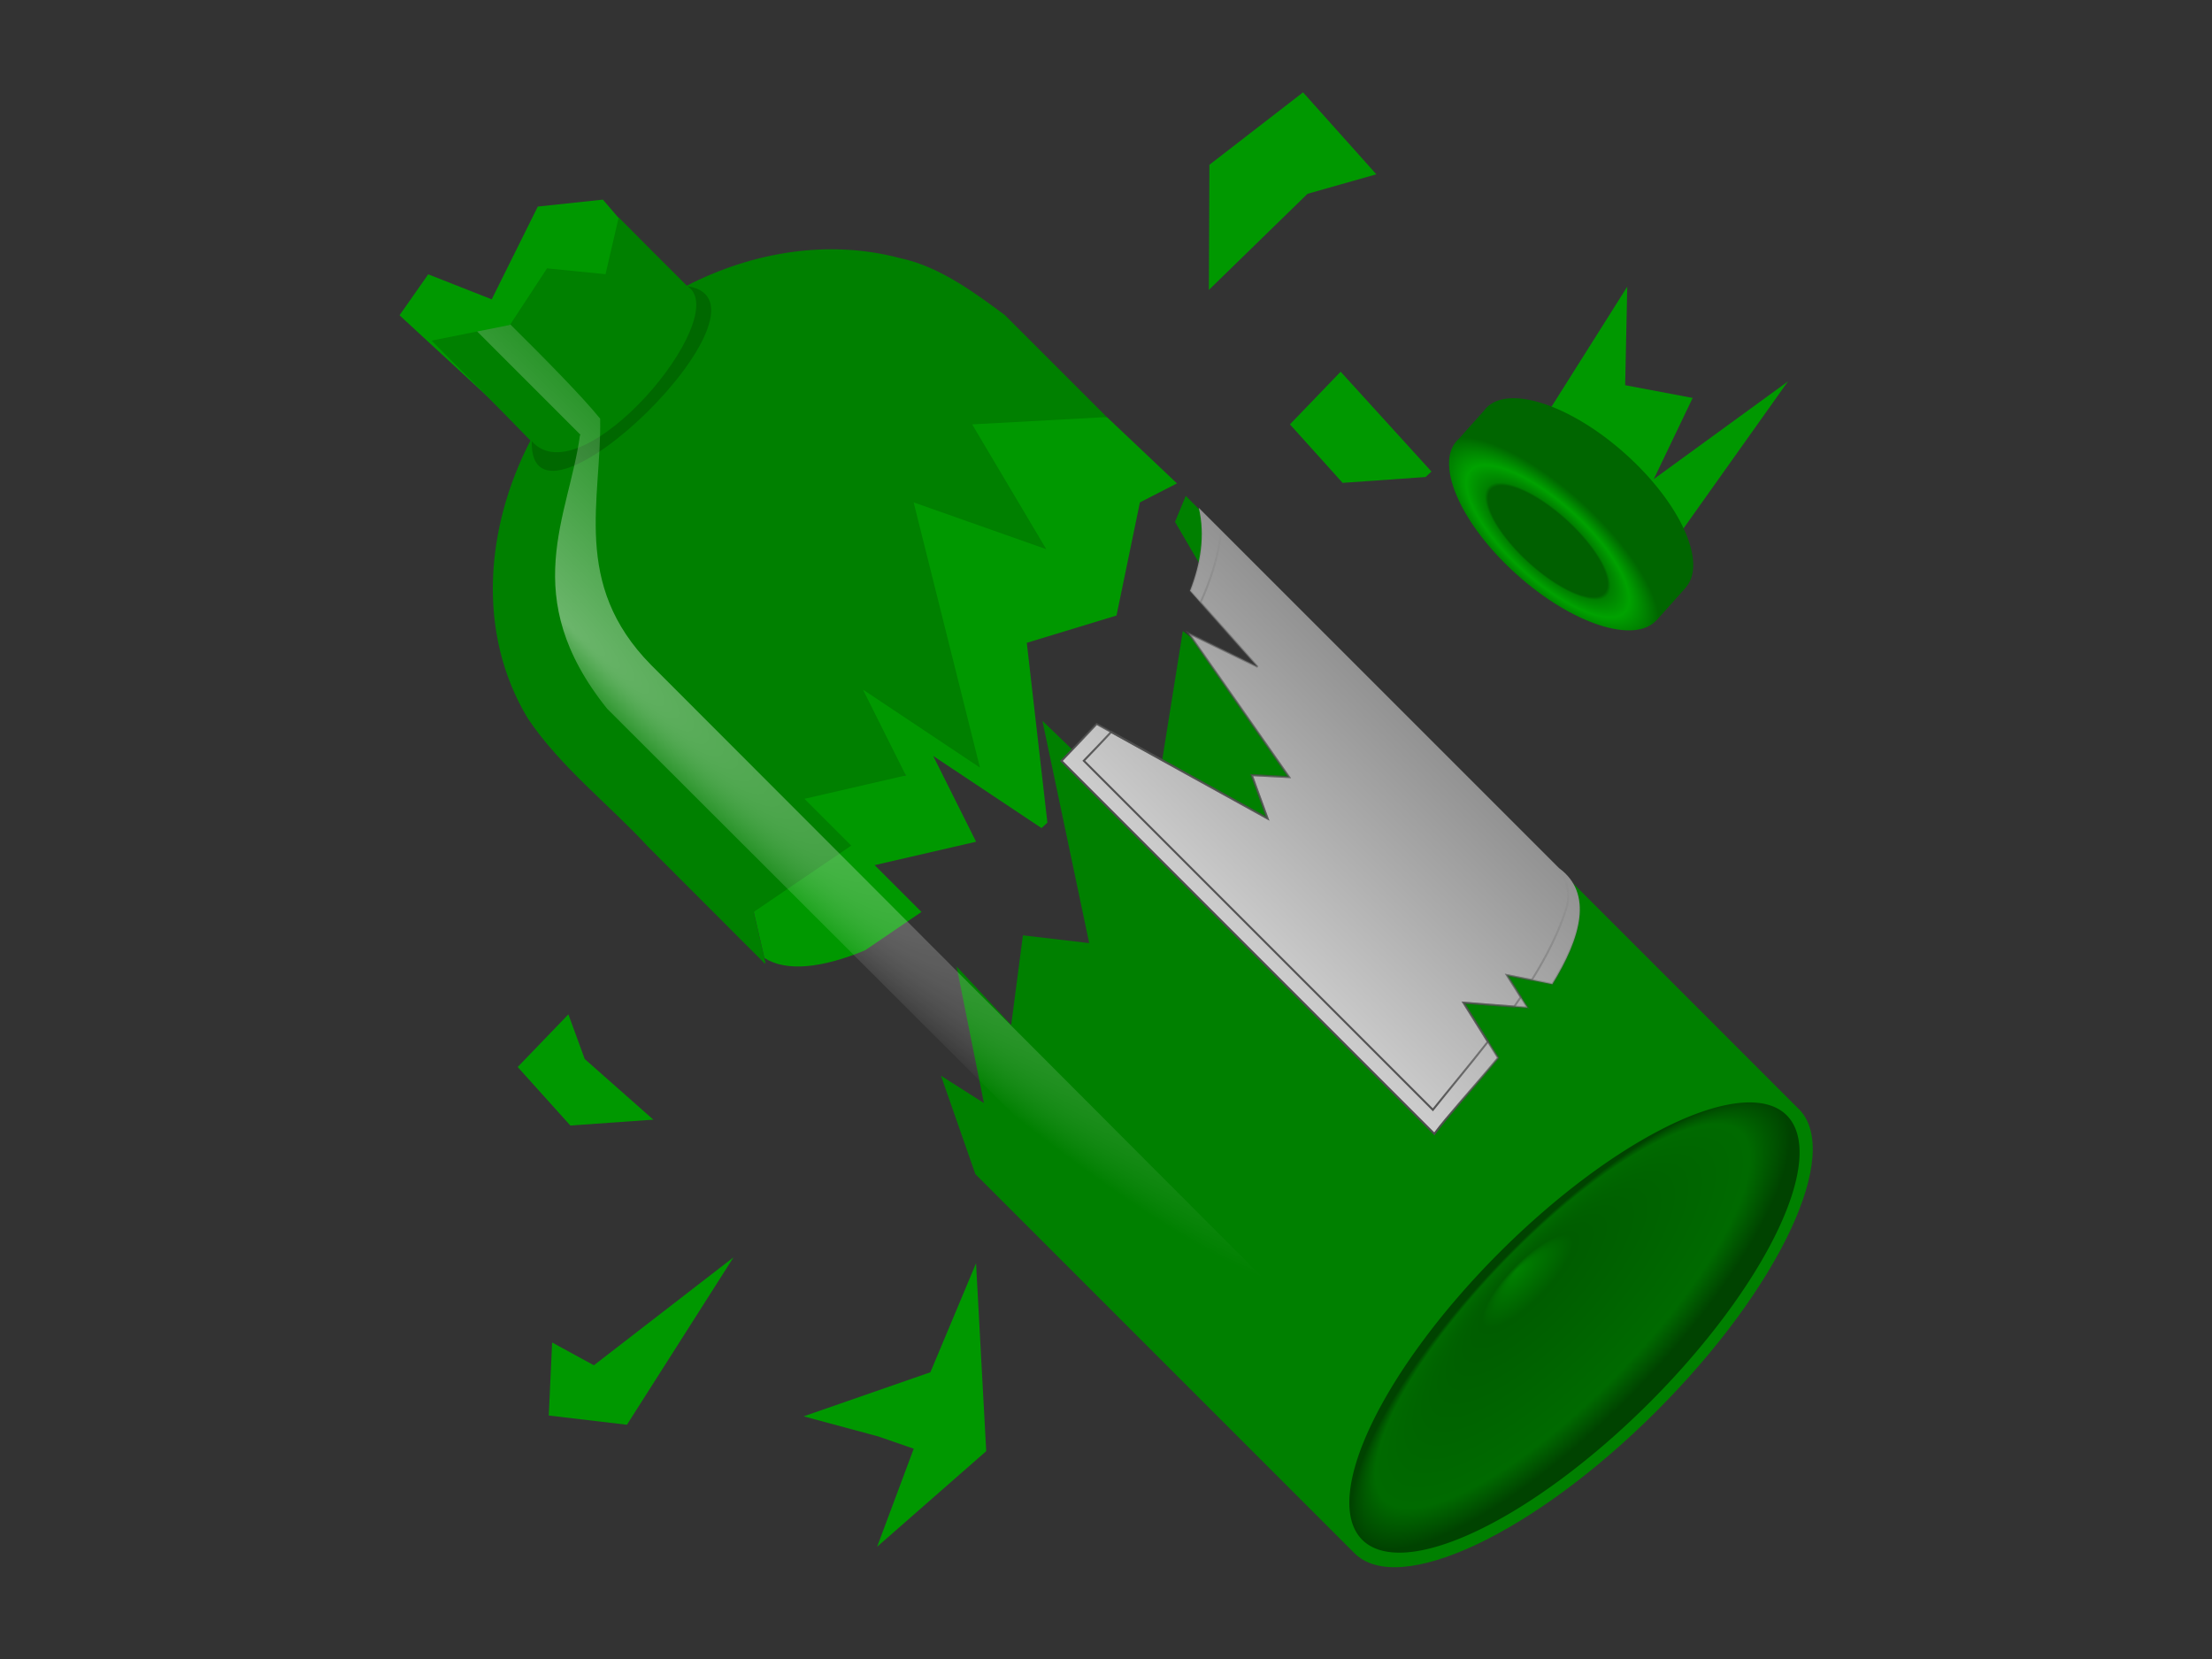 <?xml version="1.0" encoding="UTF-8" standalone="no"?>
<!-- Created with Inkscape (http://www.inkscape.org/) -->

<svg
   xmlns:osb="http://www.openswatchbook.org/uri/2009/osb"
   xmlns:dc="http://purl.org/dc/elements/1.1/"
   xmlns:cc="http://creativecommons.org/ns#"
   xmlns:rdf="http://www.w3.org/1999/02/22-rdf-syntax-ns#"
   xmlns:svg="http://www.w3.org/2000/svg"
   xmlns="http://www.w3.org/2000/svg"
   xmlns:xlink="http://www.w3.org/1999/xlink"
   xmlns:sodipodi="http://sodipodi.sourceforge.net/DTD/sodipodi-0.dtd"
   xmlns:inkscape="http://www.inkscape.org/namespaces/inkscape"
   width="640"
   height="480"
   id="svg2"
   version="1.1"
   inkscape:version="0.92.1 r15371"
   sodipodi:docname="uyoi_05.svg"
   viewBox="0 0 600 450"
   inkscape:export-filename="overlay-border.png"
   inkscape:export-xdpi="45"
   inkscape:export-ydpi="45">
  <rect x="0" y="0" width="600" height="450" fill="#333333" stroke="none"/>
  <defs
     id="defs4">
    <linearGradient
       id="linearGradient3845">
      <stop
         id="stop3847"
         offset="0"
         style="stop-color:#a6a6a6;stop-opacity:1;" />
      <stop
         id="stop3849"
         offset="1"
         style="stop-color:#ffffff;stop-opacity:1;" />
    </linearGradient>
    <linearGradient
       id="linearGradient3797">
      <stop
         id="stop3799"
         offset="0"
         style="stop-color:#f05454;stop-opacity:1;" />
      <stop
         id="stop3801"
         offset="1"
         style="stop-color:#e5c0c0;stop-opacity:1;" />
    </linearGradient>
    <linearGradient
       id="linearGradient5555"
       inkscape:collect="always">
      <stop
         id="stop5557"
         offset="0"
         style="stop-color:#e7e2f1;stop-opacity:1" />
      <stop
         id="stop5559"
         offset="1"
         style="stop-color:#161616;stop-opacity:1" />
    </linearGradient>
    <linearGradient
       id="linearGradient5457"
       inkscape:collect="always">
      <stop
         id="stop5459"
         offset="0"
         style="stop-color:#000000;stop-opacity:1;" />
      <stop
         id="stop5461"
         offset="1"
         style="stop-color:#000000;stop-opacity:0;" />
    </linearGradient>
    <linearGradient
       id="linearGradient5231">
      <stop
         id="stop5241"
         offset="0"
         style="stop-color:#0549d8;stop-opacity:1;" />
      <stop
         id="stop5235"
         offset="1"
         style="stop-color:#c8d4fb;stop-opacity:1;" />
    </linearGradient>
    <linearGradient
       osb:paint="solid"
       id="linearGradient5221">
      <stop
         id="stop5223"
         offset="0"
         style="stop-color:#8fc3da;stop-opacity:1" />
    </linearGradient>
    <inkscape:perspective
       id="perspective2993"
       inkscape:persp3d-origin="55.612729 : 36.528159 : 1"
       inkscape:vp_z="108.89234 : 40.780423 : 1"
       inkscape:vp_y="0 : 199.32489 : 0"
       inkscape:vp_x="2.3331212 : 40.780423 : 1"
       sodipodi:type="inkscape:persp3d" />
    <linearGradient
       gradientTransform="translate(2.5,0.714)"
       gradientUnits="userSpaceOnUse"
       y2="1029.463"
       x2="85.353"
       y1="1029.463"
       x1="34.35"
       id="linearGradient5685"
       xlink:href="#linearGradient5679"
       inkscape:collect="always" />
    <linearGradient
       id="linearGradient5679"
       inkscape:collect="always">
      <stop
         id="stop5681"
         offset="0"
         style="stop-color:#db3851;stop-opacity:1;" />
      <stop
         id="stop5683"
         offset="1"
         style="stop-color:#dcbfc3;stop-opacity:1" />
    </linearGradient>
    <linearGradient
       inkscape:collect="always"
       xlink:href="#linearGradient5555"
       id="linearGradient5774-1"
       gradientUnits="userSpaceOnUse"
       gradientTransform="matrix(-0.992,0,0,1,117.891,1.189)"
       x1="34.35"
       y1="1029.463"
       x2="85.353"
       y2="1029.463" />
    <linearGradient
       gradientTransform="matrix(-0.233,-0.176,-0.186,0.246,213.512,742.146)"
       gradientUnits="userSpaceOnUse"
       y2="1032.679"
       x2="-42.886"
       y1="1012.89"
       x1="-63.89"
       id="linearGradient3851-8"
       xlink:href="#linearGradient3845"
       inkscape:collect="always" />
    <linearGradient
       inkscape:collect="always"
       xlink:href="#linearGradient3845"
       id="linearGradient3868-7"
       gradientUnits="userSpaceOnUse"
       gradientTransform="matrix(-0.28,-0.083,-0.088,0.295,111.756,710.739)"
       x1="-63.89"
       y1="1012.89"
       x2="-42.886"
       y2="1032.679" />
    <linearGradient
       inkscape:collect="always"
       xlink:href="#linearGradient5679"
       id="linearGradient5200-4"
       gradientUnits="userSpaceOnUse"
       gradientTransform="matrix(-0.992,0,0,-1.037,122.822,2093.913)"
       x1="27.989"
       y1="1025.85"
       x2="94.004"
       y2="1031.347" />
    <linearGradient
       inkscape:collect="always"
       xlink:href="#linearGradient5679-2-2"
       id="linearGradient5327-8"
       gradientUnits="userSpaceOnUse"
       gradientTransform="matrix(-0.992,0,0,-1.393,-8.023,2482.249)"
       x1="27.989"
       y1="1025.85"
       x2="94.004"
       y2="1031.347" />
    <linearGradient
       id="linearGradient5679-2-2">
      <stop
         id="stop5681-1-2"
         offset="0"
         style="stop-color:#b3001c;stop-opacity:0.973;" />
      <stop
         id="stop5683-2-7"
         offset="1"
         style="stop-color:#b1021a;stop-opacity:1;" />
    </linearGradient>
    <linearGradient
       gradientTransform="matrix(0.642,-0.103,0,0.885,100.869,919.07)"
       gradientUnits="userSpaceOnUse"
       y2="75.226"
       x2="-58.385"
       y1="74.908"
       x1="-130.665"
       id="linearGradient3991"
       xlink:href="#linearGradient5457"
       inkscape:collect="always" />
    <linearGradient
       gradientUnits="userSpaceOnUse"
       y2="986.976"
       x2="61.995"
       y1="986.976"
       x1="14.559"
       id="linearGradient4153"
       xlink:href="#linearGradient5457"
       inkscape:collect="always" />
    <linearGradient
       inkscape:collect="always"
       xlink:href="#linearGradient3845"
       id="linearGradient3919"
       gradientUnits="userSpaceOnUse"
       gradientTransform="matrix(-0.14,-0.197,-0.206,0.143,241.273,845.25)"
       x1="-63.89"
       y1="1012.89"
       x2="-42.886"
       y2="1032.679" />
    <linearGradient
       inkscape:collect="always"
       xlink:href="#linearGradient5679-2-2"
       id="linearGradient6211-6"
       gradientUnits="userSpaceOnUse"
       gradientTransform="matrix(-0.205,0.13,0.132,0.213,-48.985,811.229)"
       x1="-63.89"
       y1="1012.89"
       x2="-42.886"
       y2="1032.679" />
    <linearGradient
       inkscape:collect="always"
       xlink:href="#linearGradient5679-2-2"
       id="linearGradient6211-0"
       gradientUnits="userSpaceOnUse"
       gradientTransform="matrix(-0.205,0.13,0.132,0.213,-53.531,810.976)"
       x1="-63.89"
       y1="1012.89"
       x2="-42.886"
       y2="1032.679" />
    <linearGradient
       id="linearGradient7554">
      <stop
         style="stop-color:#fff1f1;stop-opacity:0.75;"
         offset="0"
         id="stop7556" />
      <stop
         style="stop-color:#000000;stop-opacity:1;"
         offset="1"
         id="stop7558" />
    </linearGradient>
    <linearGradient
       y2="755.74"
       x2="429.83"
       gradientTransform="matrix(0.363,-0.363,0.363,0.363,-66.756,397.74)"
       y1="755.74"
       gradientUnits="userSpaceOnUse"
       x1="290.83"
       id="linearGradient4530">
      <stop
         offset="0"
         stop-color="#4d4d4d"
         id="stop5697" />
      <stop
         offset="1"
         stop-opacity="0"
         stop-color="#4d4d4d"
         id="stop5699" />
    </linearGradient>
    <linearGradient
       y2="648.26"
       x2="406.71"
       gradientTransform="matrix(0.363,-0.363,0.363,0.363,-19.586,428.5)"
       y1="648.26"
       gradientUnits="userSpaceOnUse"
       x1="268.71"
       id="linearGradient4533">
      <stop
         offset="0"
         stop-color="#ccc"
         id="stop5655" />
      <stop
         offset="1"
         stop-color="#929292"
         id="stop5657" />
    </linearGradient>
    <radialGradient
       r="266.68"
       gradientTransform="matrix(0.201,-0.207,0.064,0.063,243.82,725.94)"
       cx="524.96"
       cy="838.21"
       gradientUnits="userSpaceOnUse"
       fy="620.53"
       fx="525.34"
       id="radialGradient4544">
      <stop
         offset="0"
         stop-color="#008100"
         id="stop3848" />
      <stop
         offset=".206"
         stop-color="#005d00"
         id="stop3854" />
      <stop
         offset=".853"
         stop-color="#006a00"
         id="stop3858" />
      <stop
         offset="1"
         stop-color="#004300"
         id="stop3850" />
    </radialGradient>
    <radialGradient
       r="50.609"
       gradientTransform="matrix(-0.628,0.593,-3.708,-3.925,1982.5,1755.9)"
       cx="297.34"
       cy="462.68"
       gradientUnits="userSpaceOnUse"
       fy="460.45"
       fx="331.03"
       id="radialGradient4553">
      <stop
         offset="0"
         stop-opacity=".42"
         stop-color="#fff"
         id="stop3890" />
      <stop
         offset="1"
         stop-opacity="0"
         stop-color="#fff"
         id="stop3892" />
    </radialGradient>
    <radialGradient
       r="67.141"
       gradientTransform="matrix(-0.404,-0.369,0.134,-0.147,563.98,619.3)"
       cx="409.92"
       cy="-9.281"
       gradientUnits="userSpaceOnUse"
       id="radialGradient4645">
      <stop
         offset="0"
         stop-color="#006000"
         id="stop3851" />
      <stop
         offset=".535"
         stop-color="#006000"
         id="stop3866" />
      <stop
         offset=".563"
         stop-color="#008000"
         id="stop3864" />
      <stop
         offset=".731"
         stop-color="#00a200"
         id="stop3857" />
      <stop
         offset="1"
         stop-color="#060"
         id="stop3853" />
    </radialGradient>
    <linearGradient
       inkscape:collect="always"
       xlink:href="#linearGradient4530"
       id="linearGradient3823"
       gradientUnits="userSpaceOnUse"
       gradientTransform="matrix(0.363,-0.363,0.363,0.363,-66.756,397.74)"
       x1="290.83"
       y1="755.74"
       x2="429.83"
       y2="755.74" />
    <linearGradient
       inkscape:collect="always"
       xlink:href="#linearGradient4530"
       id="linearGradient3825"
       gradientUnits="userSpaceOnUse"
       gradientTransform="matrix(0.363,-0.363,0.363,0.363,-66.756,397.74)"
       x1="290.83"
       y1="755.74"
       x2="429.83"
       y2="755.74" />
  </defs>
  <sodipodi:namedview
     id="base"
     pagecolor="#ffffff"
     bordercolor="#666666"
     borderopacity="1.0"
     inkscape:pageopacity="0.0"
     inkscape:pageshadow="2"
     inkscape:zoom="0.84"
     inkscape:cx="683.33509"
     inkscape:cy="166.52121"
     inkscape:document-units="px"
     inkscape:current-layer="layer1"
     showgrid="false"
     units="px"
     inkscape:window-width="1920"
     inkscape:window-height="1003"
     inkscape:window-x="0"
     inkscape:window-y="25"
     inkscape:window-maximized="1" />
  <g
     inkscape:label="Layer 1"
     inkscape:groupmode="layer"
     id="layer1"
     transform="translate(0,-602.362)">
    <g
       id="g3928"
       transform="matrix(-0.083,-0.168,0.168,-0.083,258.492,741.754)" />
    <g
       transform="matrix(1.058,0,0,1.058,-0.357,252.541)"
       id="layer1-0">
      <path
         d="m 171.2,400.83 -16.29,-19.009 -16.692,1.779 -11.816,23.787 -16.277,-6.414 -7.358,10.498 25.289,23.359 z"
         id="path4647"
         inkscape:connector-curvature="0"
         style="fill:#009800" />
      <path
         d="M 206.53,92.625 162.5,89 l 19,32 -34,-12 20.5,62 -33.5,-14 20.5,27.5 -35.5,0.5 11,16.5 -14.5,18 2.719,11.781 c 5.5,3.607 14.714,2.676 25.812,-1.938 l 14.47,-9.84 -12,-12 26,-6 -11,-22 27.781,18.5 c 0.498,-0.47 1.003,-0.928 1.5,-1.406 l -5.28,-46.09 23,-7 6,-29 9.5,-4.875 z"
         transform="translate(77.582,344.94)"
         id="path4599"
         inkscape:connector-curvature="0"
         style="fill:#009800" />
      <path
         d="M 81.375,41.438 78,56 63,54.5 53.5,69 33.406,73.031 c 8.637,8.601 17.217,17.246 25.344,25.625 -11.515,22.195 -13.888,49.308 -0.688,71.219 8.434,12.527 20.635,21.868 30.844,32.906 l 29.969,30 0.12,-0.28 -3,-13 25,-17 -12,-12 26,-6 -11,-22 30,20 -17,-68 34,12 -19,-32 34.531,-1.875 -26.125,-26.125 c -7.32,-5.439 -16.71,-12.481 -26.79,-14.594 -18.45,-4.937 -37.95,-1.587 -54.776,7.032 -5.793,-5.762 -11.627,-11.62 -17.469,-17.5 z m 145.38,71.402 -2.75,6.66 28,48 -26,-20 -8,50 -28,-27 12,57 -17,-2 -3,23 -14,-15 7,35 -11,-7 8.812,25.219 0.031,0.031 97.156,97.156 c 11.327,11.327 46.017,-4.986 77.469,-36.438 31.452,-31.453 47.764,-66.142 36.438,-77.469 -0.09,-0.09 -0.188,-0.163 -0.281,-0.25 l -156.88,-156.91 z"
         transform="translate(77.582,344.94)"
         id="rect3052"
         inkscape:connector-curvature="0"
         style="fill:#008000" />
      <path
         d="m 136.67,443.75 c 12.805,14.655 51.805,-31.832 39.967,-39.71 26.062,3.973 -40.759,69.135 -39.967,39.71 z"
         id="rect4610"
         inkscape:connector-curvature="0"
         style="fill:#004f00;fill-opacity:0.476" />
      <path
         d="M 53.594,68.875 53.5,69 45.094,70.688 c 8.886,8.896 18.196,18.196 26.5,26.5 l -0.156,0.125 c -2.8,20.759 -16.155,41.248 6.969,70.094 73.82,73.685 136.73,136.51 210.53,210.22 4.51,-0.415 10.781,-2.875 15.812,-6.031 -73.75,-73.75 -141.34,-141.68 -215.09,-215.43 -20.466,-20.77 -12.625,-42.44 -13.035,-63.129 -4.775,-5.863 -13.876,-15.077 -23.031,-24.156 z"
         transform="translate(77.582,344.94)"
         id="rect3886"
         inkscape:connector-curvature="0"
         style="fill:url(#radialGradient4553)" />
      <path
         d="M 458.41,616.58 A 27.21,76.954 45 1 1 349.58,725.41 27.21,76.954 45 1 1 458.41,616.58 Z"
         id="path3822"
         inkscape:connector-curvature="0"
         style="fill:url(#radialGradient4544)" />
      <path
         d="m 307.68,460.85 c 1.653,7.006 0.501,14.212 -2.254,21.257 l 17.346,19.512 -17.678,-8.618 25.743,36.88 -9.568,-0.508 4.044,11.115 -43.819,-24.24 c -3.307,3.539 -6.417,6.76 -9.038,9.48 l 95.614,95.614 c 3.182,-4.381 9.673,-11.43 16.352,-19.49 l -8.883,-14.142 16.418,1.26 -5.281,-8.331 11.645,2.32 c 7.278,-11.881 10.569,-23.265 1.724,-29.743 l -92.366,-92.366 z"
         id="path5616"
         inkscape:connector-curvature="0"
         style="fill:url(#linearGradient4533);stroke:url(#linearGradient3823);stroke-width:0.513" />
      <path
         d="m 313.38,467.39 -0.044,0.221 c -0.711,5.838 -2.599,11.742 -5.215,17.501 l 14.65,16.507 -17.678,-8.618 25.743,36.88 -9.568,-0.508 4.044,11.115 -40.084,-22.185 c -2.308,2.484 -4.674,4.939 -7.027,7.38 l 89.493,89.493 c 4.396,-5.483 9.312,-11.343 14.098,-17.457 l -6.253,-10.01 13.015,0.994 c 0.569,-0.807 1.127,-1.616 1.679,-2.431 l -3.558,-5.635 6.386,1.26 c 3.826,-6.141 7.045,-12.472 9.038,-18.937 1.079,-4.523 -0.82,-9.387 -4.773,-11.844 -28.124,-27.769 -55.869,-55.911 -83.947,-83.726 z"
         id="path5813"
         inkscape:connector-curvature="0"
         style="fill:none;stroke:url(#linearGradient3825);stroke-width:0.513" />
      <path
         d="m 344.05,425.94 -13,13.5 13.5,15 21.281,-1.5 1.5,-1.406 z"
         id="path4606"
         inkscape:connector-curvature="0"
         style="fill:#009800" />
      <path
         d="m 146.06,590.7 -13,13.5 13.5,15 21.281,-1.5 -17.592,-15.548 z"
         id="path4608"
         inkscape:connector-curvature="0"
         style="fill:#009800" />
      <path
         d="m 141.89,674.83 -0.862,18.722 20.041,2.365 27.328,-42.928 -35.803,27.682 z"
         id="path4610"
         inkscape:connector-curvature="0"
         style="fill:#009800" />
      <path
         d="m 417.53,404.13 -20.596,32.65 27.89,39.363 33.911,-47.719 -34.399,25.042 9.961,-20.8 -17.306,-3.265 z"
         id="path4612"
         inkscape:connector-curvature="0"
         style="fill:#009800" />
      <path
         d="m 225.21,727.2 27.971,-24.511 -2.608,-48.172 -11.705,27.947 -32.5,11.297 19.141,5.156 9.087,3.144 z"
         id="path4614"
         inkscape:connector-curvature="0"
         style="fill:#009800" />
      <path
         d="m 353.2,375.33 -18.79,-21.009 -24.008,18.566 -0.135,32.084 25.289,-24.641 z"
         id="path4616"
         inkscape:connector-curvature="0"
         style="fill:#009800" />
      <path
         d="m 389.27,478.01 c 14.167,12.676 30.202,17.859 35.811,11.591 0.005,-0.005 0.01,-0.011 0.014,-0.016 l 0.012,0.011 7.518,-8.402 -0.024,-0.021 c 5.427,-6.338 -1.492,-21.584 -15.574,-34.184 -14.167,-12.676 -30.202,-17.859 -35.811,-11.591 -0.175,0.196 -0.328,0.394 -0.479,0.607 l -6.403,7.156 c -0.195,0.174 -0.375,0.347 -0.55,0.543 -5.608,6.268 1.32,21.631 15.486,34.307 z"
         id="path3860"
         inkscape:connector-curvature="0"
         style="fill:url(#radialGradient4645)" />
    </g>
  </g>
</svg>
